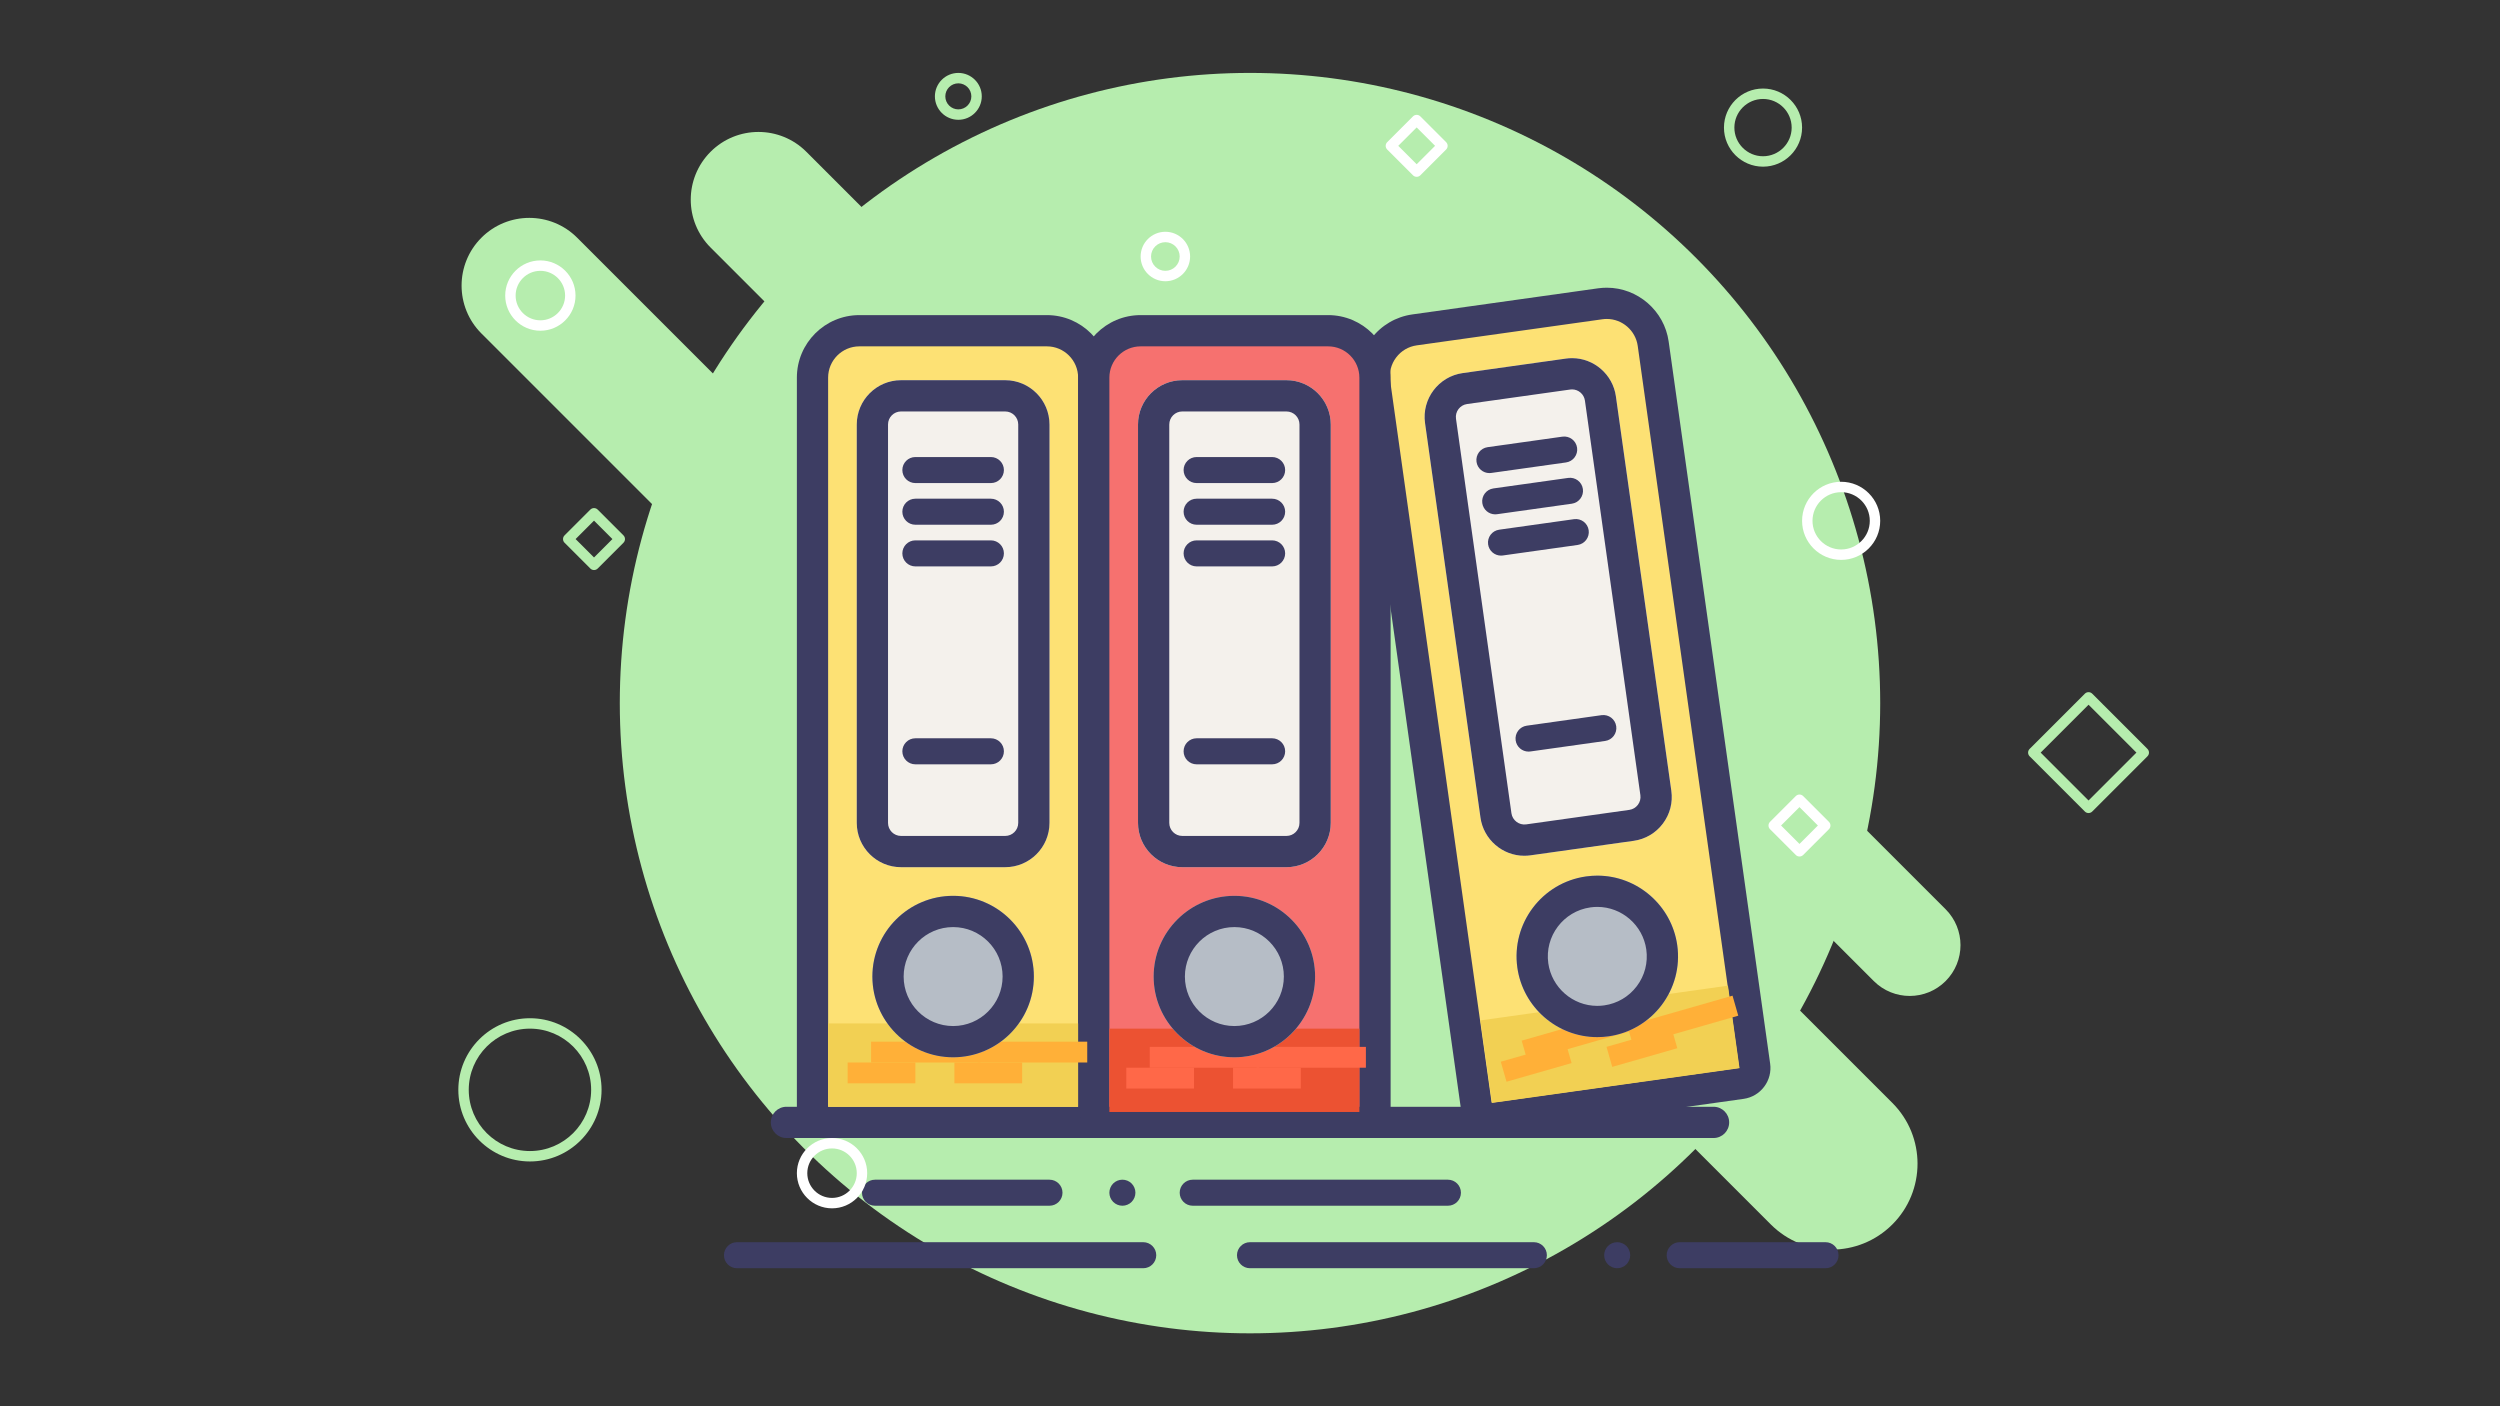 <?xml version="1.0" encoding="utf-8"?>
<!-- Generator: Adobe Illustrator 16.0.0, SVG Export Plug-In . SVG Version: 6.00 Build 0)  -->
<!DOCTYPE svg PUBLIC "-//W3C//DTD SVG 1.1//EN" "http://www.w3.org/Graphics/SVG/1.1/DTD/svg11.dtd">
<svg version="1.1" id="图层_1" xmlns="http://www.w3.org/2000/svg" xmlns:xlink="http://www.w3.org/1999/xlink" x="0px" y="0px"
	 width="960px" height="540px" viewBox="0 0 960 540" enable-background="new 0 0 960 540" xml:space="preserve">
<rect x="0" y="0" width="960" height="540" fill="#333333" stroke="none"/>
<rect fill="none" width="960" height="540"/>
<g id="组_51">
	<path id="矩形_13" fill="#B6EDAE" d="M688.481,385.335l38.184,38.184c12.888,12.887,12.888,33.781,0,46.669l0,0
		c-12.887,12.887-33.781,12.887-46.669,0l-38.184-38.184c-12.888-12.888-12.888-33.782,0-46.669l0,0
		C654.7,372.447,675.595,372.447,688.481,385.335z"/>
	<path id="矩形_15" fill="#B6EDAE" d="M221.633,91.284L324.87,194.521c10.154,10.153,10.154,26.616,0,36.77l0,0
		c-10.153,10.153-26.616,10.153-36.77,0L184.863,128.053c-10.154-10.154-10.154-26.616,0-36.77l0,0
		C195.017,81.13,211.479,81.13,221.633,91.284z"/>
	<path id="矩形_16" fill="#B6EDAE" d="M309.633,58.284L412.87,161.521c10.154,10.153,10.154,26.616,0,36.77l0,0
		c-10.153,10.153-26.616,10.153-36.77,0L272.863,95.053c-10.154-10.154-10.154-26.616,0-36.77l0,0
		C283.017,48.13,299.479,48.13,309.633,58.284z"/>
	<path id="矩形_14" fill="#B6EDAE" d="M689.844,291.881l57.275,57.275c7.615,7.615,7.615,19.962,0,27.577l0,0
		c-7.615,7.615-19.962,7.615-27.577,0l-57.275-57.275c-7.615-7.615-7.615-19.962,0-27.577l0,0
		C669.882,284.266,682.229,284.266,689.844,291.881z"/>
	<circle id="椭圆_1" fill="#B6EDAE" cx="480" cy="270" r="242"/>
</g>
<g id="组_60">
	<path fill="#3D3D63" d="M556,463h-98c-2.761,0-5-2.238-5-5s2.239-5,5-5h98c2.762,0,5,2.238,5,5S558.762,463,556,463z"/>
	<path fill="#3D3D63" d="M589,487H480c-2.761,0-5-2.238-5-5s2.239-5,5-5h109c2.762,0,5,2.238,5,5S591.762,487,589,487z"/>
	<path fill="#3D3D63" d="M403,463h-67c-2.761,0-5-2.238-5-5s2.239-5,5-5h67c2.761,0,5,2.238,5,5S405.761,463,403,463z"/>
	<path fill="#3D3D63" d="M701,487h-56c-2.762,0-5-2.238-5-5s2.238-5,5-5h56c2.762,0,5,2.238,5,5S703.762,487,701,487z"/>
	<path fill="#3D3D63" d="M439,487H283c-2.761,0-5-2.238-5-5s2.239-5,5-5h156c2.761,0,5,2.238,5,5S441.761,487,439,487z"/>
	<path fill="#3D3D63" d="M431,463c-1.32,0-2.6-0.53-3.54-1.47c-0.93-0.931-1.46-2.211-1.46-3.53c0-1.32,0.53-2.601,1.46-3.54
		c0.93-0.93,2.22-1.46,3.54-1.46c1.32,0,2.61,0.53,3.54,1.46c0.93,0.939,1.46,2.22,1.46,3.54c0,1.319-0.53,2.6-1.46,3.53
		C433.61,462.47,432.32,463,431,463z"/>
	<path fill="#3D3D63" d="M621,487c-1.311,0-2.601-0.53-3.54-1.47c-0.93-0.931-1.46-2.211-1.46-3.53c0-1.32,0.53-2.601,1.46-3.54
		c0.93-0.93,2.22-1.46,3.54-1.46c1.319,0,2.609,0.53,3.54,1.46c0.93,0.939,1.46,2.229,1.46,3.54c0,1.319-0.53,2.6-1.46,3.53
		C623.6,486.47,622.31,487,621,487z"/>
</g>
<g id="组_59">
	<path fill="#B6EDAE" d="M802,312.213c-0.512,0-1.023-0.195-1.414-0.586l-21.213-21.213c-0.781-0.781-0.781-2.047,0-2.828
		l21.213-21.213c0.781-0.781,2.047-0.781,2.828,0l21.213,21.213c0.781,0.781,0.781,2.047,0,2.828l-21.213,21.213
		C803.023,312.018,802.512,312.213,802,312.213z M783.615,289L802,307.385L820.385,289L802,270.615L783.615,289z"/>
	<path fill="#B6EDAE" d="M228.101,218.9c-0.512,0-1.024-0.195-1.414-0.586l-9.899-9.899c-0.781-0.781-0.781-2.047,0-2.828
		l9.899-9.899c0.78-0.781,2.048-0.781,2.828,0l9.899,9.899c0.781,0.781,0.781,2.047,0,2.828l-9.899,9.899
		C229.125,218.705,228.613,218.9,228.101,218.9z M221.03,207l7.071,7.071l7.071-7.071l-7.071-7.071L221.03,207z"/>
	<path fill="#FFFFFF" d="M691,328.9c-0.53,0-1.039-0.211-1.414-0.586l-9.899-9.9c-0.781-0.781-0.781-2.047,0-2.828l9.899-9.899
		c0.781-0.781,2.047-0.781,2.828,0l9.899,9.899c0.781,0.781,0.781,2.047,0,2.828l-9.899,9.9C692.039,328.689,691.53,328.9,691,328.9
		z M683.929,317l7.071,7.072l7.071-7.072L691,309.929L683.929,317z"/>
	<path fill="#FFFFFF" d="M544,67.9c-0.512,0-1.023-0.195-1.414-0.586l-9.899-9.899c-0.781-0.781-0.781-2.047,0-2.828l9.899-9.899
		c0.781-0.781,2.047-0.781,2.828,0l9.899,9.899c0.781,0.781,0.781,2.047,0,2.828l-9.899,9.899C545.023,67.705,544.512,67.9,544,67.9
		z M536.929,56L544,63.071L551.071,56L544,48.93L536.929,56z"/>
	<g id="椭圆_9" transform="translate(176 391)">
		<circle fill="none" cx="27.5" cy="27.5" r="27.5"/>
		<path fill="#B6EDAE" d="M27.5,55C12.336,55,0,42.663,0,27.5S12.336,0,27.5,0S55,12.337,55,27.5S42.664,55,27.5,55z M27.5,4
			C14.542,4,4,14.542,4,27.5S14.542,51,27.5,51S51,40.458,51,27.5S40.458,4,27.5,4z"/>
	</g>
	<g id="椭圆_10" transform="translate(194 100)">
		<circle fill="none" cx="13.5" cy="13.5" r="13.5"/>
		<path fill="#FFFFFF" d="M13.5,27C6.056,27,0,20.944,0,13.5S6.056,0,13.5,0S27,6.056,27,13.5S20.944,27,13.5,27z M13.5,4
			C8.262,4,4,8.262,4,13.5S8.262,23,13.5,23s9.5-4.262,9.5-9.5S18.738,4,13.5,4z"/>
	</g>
	<g id="椭圆_11" transform="translate(306 437)">
		<circle fill="none" cx="13.5" cy="13.5" r="13.5"/>
		<path fill="#FFFFFF" d="M13.5,27C6.056,27,0,20.944,0,13.5S6.056,0,13.5,0S27,6.056,27,13.5S20.944,27,13.5,27z M13.5,4
			C8.262,4,4,8.262,4,13.5S8.262,23,13.5,23s9.5-4.262,9.5-9.5S18.738,4,13.5,4z"/>
	</g>
	<g id="椭圆_12" transform="translate(438 89)">
		<circle fill="none" cx="9.5" cy="9.5" r="9.5"/>
		<path fill="#FFFFFF" d="M9.5,19C4.262,19,0,14.738,0,9.5S4.262,0,9.5,0S19,4.262,19,9.5S14.738,19,9.5,19z M9.5,4
			C6.467,4,4,6.467,4,9.5S6.467,15,9.5,15S15,12.533,15,9.5S12.533,4,9.5,4z"/>
	</g>
	<g id="椭圆_13" transform="translate(662 34)">
		<circle fill="none" cx="15" cy="15" r="15"/>
		<path fill="#B6EDAE" d="M15,30C6.729,30,0,23.271,0,15S6.729,0,15,0s15,6.729,15,15S23.271,30,15,30z M15,4C8.935,4,4,8.935,4,15
			s4.935,11,11,11s11-4.935,11-11S21.065,4,15,4z"/>
	</g>
	<g id="椭圆_15" transform="translate(359 28)">
		<circle fill="none" cx="9" cy="9" r="9"/>
		<path fill="#B6EDAE" d="M9,18c-4.962,0-9-4.038-9-9s4.038-9,9-9s9,4.038,9,9S13.962,18,9,18z M9,4C6.243,4,4,6.243,4,9
			s2.243,5,5,5s5-2.243,5-5S11.757,4,9,4z"/>
	</g>
	<g id="椭圆_14" transform="translate(692 185)">
		<circle fill="none" cx="15" cy="15" r="15"/>
		<path fill="#FFFFFF" d="M15,30C6.729,30,0,23.271,0,15S6.729,0,15,0s15,6.729,15,15S23.271,30,15,30z M15,4C8.935,4,4,8.935,4,15
			s4.935,11,11,11s11-4.935,11-11S21.065,4,15,4z"/>
	</g>
</g>
<path fill="#3D3D63" d="M658,437H302c-3.313,0-6-2.687-6-6s2.687-6,6-6h356c3.313,0,6,2.687,6,6S661.313,437,658,437z"/>
<path fill="#FDE174" d="M332.1,130.217h67.8c12.482,0,22.6,10.118,22.6,22.6v274.967l0,0h-113l0,0V152.816
	C309.5,140.335,319.618,130.217,332.1,130.217z"/>
<path fill="#3D3D63" d="M414,437h-96c-6.617,0-12-5.383-12-12V145c0-13.233,10.767-24,24-24h72c13.233,0,24,10.767,24,24v280
	C426,431.617,420.617,437,414,437z M330,133c-6.617,0-12,5.383-12,12v280h96.007L414,145c0-6.617-5.383-12-12-12H330z"/>
<g id="矩形_69" transform="translate(329 146)">
	<path fill="#F4F1EC" d="M17,0h40c9.389,0,17,7.611,17,17v153c0,9.389-7.611,17-17,17H17c-9.389,0-17-7.611-17-17V17
		C0,7.611,7.611,0,17,0z"/>
	<path fill="#3D3D63" d="M57,187H17c-9.374,0-17-7.626-17-17V17C0,7.626,7.626,0,17,0h40c9.374,0,17,7.626,17,17v153
		C74,179.374,66.374,187,57,187z M17,12c-2.757,0-5,2.243-5,5v153c0,2.757,2.243,5,5,5h40c2.757,0,5-2.243,5-5V17
		c0-2.757-2.243-5-5-5H17z"/>
</g>
<path fill="#3D3D63" d="M380.5,185.5h-29c-2.761,0-5-2.239-5-5s2.239-5,5-5h29c2.761,0,5,2.239,5,5S383.261,185.5,380.5,185.5z"/>
<path fill="#3D3D63" d="M380.5,201.5h-29c-2.761,0-5-2.239-5-5s2.239-5,5-5h29c2.761,0,5,2.239,5,5S383.261,201.5,380.5,201.5z"/>
<path fill="#3D3D63" d="M380.5,217.5h-29c-2.761,0-5-2.239-5-5s2.239-5,5-5h29c2.761,0,5,2.239,5,5S383.261,217.5,380.5,217.5z"/>
<path fill="#3D3D63" d="M380.5,293.5h-29c-2.761,0-5-2.238-5-5s2.239-5,5-5h29c2.761,0,5,2.238,5,5S383.261,293.5,380.5,293.5z"/>
<path fill="#FDE174" d="M544.955,127.441l68.174-9.581c12.55-1.764,24.155,6.98,25.919,19.531l38.857,276.484l0,0l-113.624,15.969
	l0,0l-38.857-276.484C523.66,140.809,532.404,129.205,544.955,127.441z"/>
<path fill="#3D3D63" d="M572.777,435.447c-5.942,0-11.047-4.441-11.874-10.331l-38.969-277.275
	c-0.893-6.348,0.74-12.664,4.599-17.784c3.857-5.12,9.479-8.431,15.827-9.323l71.3-10.021c1.113-0.156,2.245-0.235,3.363-0.235
	c11.88,0,22.088,8.882,23.743,20.662l38.968,277.275c0.447,3.173-0.37,6.331-2.3,8.892c-1.929,2.561-4.739,4.216-7.913,4.661
	l-95.065,13.36C573.901,435.407,573.337,435.447,572.777,435.447z M617.023,122.479c-0.562,0-1.131,0.04-1.693,0.119l-71.3,10.02
	c-3.174,0.446-5.984,2.102-7.913,4.662c-1.93,2.56-2.746,5.718-2.3,8.892l38.969,277.275l95.065-13.36l-38.968-277.275
	C628.056,126.92,622.957,122.479,617.023,122.479z"/>
<g id="矩形_69-2" transform="translate(544.85 145.631) rotate(-8)">
	<path fill="#F4F1EC" d="M17,0l40,0C66.389,0,74,7.611,74,17l0,153c0,9.389-7.611,17-17,17L17,187c-9.389,0-17-7.611-17-17L0,17
		C0,7.611,7.611,0,17,0z"/>
	<path fill="#3D3D63" d="M14.621,186.834C6.286,185.663,0.001,178.426,0,170L0,17C0,7.626,7.626,0,17,0l40,0
		c0.796,0,1.596,0.056,2.38,0.166c8.336,1.172,14.621,8.409,14.62,16.835L74,170c0,4.541-1.768,8.81-4.979,12.021
		C65.81,185.232,61.541,187,57,187L17,187C16.204,187,15.404,186.945,14.621,186.834z M57.71,12.049C57.477,12.016,57.238,12,57,12
		l-40,0c-2.757,0.001-5.001,2.243-5,5L12,170c0,2.714,2.258,5.001,5.001,5.001L57,175c1.336-0.001,2.592-0.52,3.536-1.465
		C61.48,172.591,62,171.336,62,170L62,17C62,14.521,60.155,12.393,57.71,12.049z"/>
</g>
<path fill="#3D3D63" d="M571.927,181.665c-2.453,0-4.595-1.806-4.945-4.305c-0.385-2.734,1.521-5.263,4.255-5.647l28.718-4.036
	c2.739-0.385,5.264,1.521,5.647,4.255c0.385,2.734-1.521,5.263-4.255,5.647l-28.718,4.036
	C572.393,181.648,572.158,181.665,571.927,181.665z"/>
<path fill="#3D3D63" d="M574.153,197.508c-2.453,0-4.595-1.806-4.945-4.305c-0.385-2.734,1.521-5.263,4.255-5.647l28.718-4.036
	c2.738-0.383,5.264,1.521,5.647,4.255c0.385,2.734-1.521,5.263-4.255,5.647l-28.719,4.036
	C574.619,197.492,574.385,197.508,574.153,197.508z"/>
<path fill="#3D3D63" d="M576.38,213.353c-2.453,0-4.595-1.806-4.945-4.305c-0.385-2.734,1.521-5.263,4.255-5.647l28.718-4.036
	c2.743-0.385,5.264,1.521,5.647,4.255c0.385,2.734-1.521,5.263-4.255,5.647l-28.718,4.036
	C576.846,213.336,576.611,213.353,576.38,213.353z"/>
<path fill="#3D3D63" d="M586.957,288.614c-2.453,0-4.595-1.807-4.945-4.305c-0.385-2.735,1.521-5.264,4.255-5.647l28.718-4.036
	c2.74-0.382,5.264,1.521,5.647,4.255c0.385,2.735-1.521,5.264-4.255,5.647l-28.718,4.036
	C587.423,288.598,587.188,288.614,586.957,288.614z"/>
<path fill="#F6716F" d="M439.899,129.337h68.201c12.556,0,22.733,10.178,22.733,22.734v276.592l0,0H417.166l0,0V152.071
	C417.166,139.515,427.344,129.337,439.899,129.337z"/>
<path fill="#3D3D63" d="M522,437h-96c-6.617,0-12-5.383-12-12V145c0-13.233,10.767-24,24-24h72c13.233,0,24,10.767,24,24v280
	C534,431.617,528.617,437,522,437z M438,133c-6.617,0-12,5.383-12,12v280h96.008L522,145c0-6.617-5.383-12-12-12H438z"/>
<g id="矩形_69-3" transform="translate(437 146)">
	<path fill="#F4F1EC" d="M17,0h40c9.389,0,17,7.611,17,17v153c0,9.389-7.611,17-17,17H17c-9.389,0-17-7.611-17-17V17
		C0,7.611,7.611,0,17,0z"/>
	<path fill="#3D3D63" d="M57,187H17c-9.374,0-17-7.626-17-17V17C0,7.626,7.626,0,17,0h40c9.374,0,17,7.626,17,17v153
		C74,179.374,66.374,187,57,187z M17,12c-2.757,0-5,2.243-5,5v153c0,2.757,2.243,5,5,5h40c2.757,0,5-2.243,5-5V17
		c0-2.757-2.243-5-5-5H17z"/>
</g>
<path fill="#3D3D63" d="M488.5,185.5h-29c-2.761,0-5-2.239-5-5s2.239-5,5-5h29c2.762,0,5,2.239,5,5S491.262,185.5,488.5,185.5z"/>
<path fill="#3D3D63" d="M488.5,201.5h-29c-2.761,0-5-2.239-5-5s2.239-5,5-5h29c2.762,0,5,2.239,5,5S491.262,201.5,488.5,201.5z"/>
<path fill="#3D3D63" d="M488.5,217.5h-29c-2.761,0-5-2.239-5-5s2.239-5,5-5h29c2.762,0,5,2.239,5,5S491.262,217.5,488.5,217.5z"/>
<path fill="#3D3D63" d="M488.5,293.5h-29c-2.761,0-5-2.238-5-5s2.239-5,5-5h29c2.762,0,5,2.238,5,5S491.262,293.5,488.5,293.5z"/>
<rect id="矩形_71" x="318" y="393" fill="#F2D053" width="96" height="32"/>
<rect id="矩形_72" x="426" y="395" fill="#EC5232" width="96" height="32"/>
<rect id="矩形_73" x="570" y="385" transform="matrix(-0.99 0.139 -0.139 -0.99 1285.793 712.09)" fill="#F2D053" width="96" height="32"/>
<g id="组_17" transform="translate(379.5 425) rotate(-90)">
	<rect x="17" y="-4" fill="#FFB038" width="8" height="42"/>
	<rect x="9" y="-13" fill="#FFB038" width="8" height="26"/>
</g>
<g id="组_65" transform="translate(486.5 427) rotate(-90)">
	<rect x="17" y="-4" fill="#FF6848" width="8" height="42"/>
	<rect x="9" y="-13" fill="#FF6848" width="8" height="26"/>
</g>
<g id="组_18" transform="translate(338.5 425) rotate(-90)">
	<rect x="17" y="-4" fill="#FFB038" width="8" height="42"/>
	<rect x="9" y="-13" fill="#FFB038" width="8" height="26"/>
</g>
<g id="组_69" transform="translate(-45.003 90.227) rotate(-8)">
	<g id="组_67" transform="translate(625.5 416) rotate(-90)">
		<rect x="0" y="13" transform="matrix(0.139 0.99 -0.99 0.139 34.912 -6.161)" fill="#FFB038" width="42" height="8"/>
		<rect x="0" y="-4" transform="matrix(0.139 0.99 -0.99 0.139 11.191 -12.873)" fill="#FFB038" width="26" height="8"/>
	</g>
	<g id="组_68" transform="translate(584.5 416) rotate(-90)">
		<rect x="0" y="13" transform="matrix(0.139 0.99 -0.99 0.139 34.912 -6.161)" fill="#FFB038" width="41.999" height="8"/>
		<rect x="0" y="-4" transform="matrix(0.139 0.99 -0.99 0.139 11.191 -12.873)" fill="#FFB038" width="26" height="8"/>
	</g>
</g>
<g id="组_66" transform="translate(445.5 427) rotate(-90)">
	<rect x="17" y="-4" fill="#FF6848" width="8" height="42"/>
	<rect x="9" y="-13" fill="#FF6848" width="8" height="26"/>
</g>
<g id="椭圆_31" transform="translate(335 344)">
	<circle fill="#B6BDC6" cx="31" cy="31" r="31"/>
	<path fill="#3D3D63" d="M31,62C13.907,62,0,48.094,0,31S13.907,0,31,0s31,13.906,31,31S48.093,62,31,62z M31,12
		c-10.477,0-19,8.523-19,19s8.523,19,19,19s19-8.523,19-19S41.477,12,31,12z"/>
</g>
<g id="椭圆_31-2" transform="translate(443 344)">
	<circle fill="#B6BDC6" cx="31" cy="31" r="31"/>
	<path fill="#3D3D63" d="M31,62C13.907,62,0,48.094,0,31S13.907,0,31,0c17.094,0,31,13.906,31,31S48.094,62,31,62z M31,12
		c-10.477,0-19,8.523-19,19s8.523,19,19,19s19-8.523,19-19S41.477,12,31,12z"/>
</g>
<g id="椭圆_31-3" transform="translate(578.348 340.869) rotate(-8)">
	<circle fill="#B6BDC6" cx="31" cy="31" r="31"/>
	<path fill="#3D3D63" d="M26.654,61.697C11.458,59.561,0,46.364,0.001,31C0,13.907,13.906,0,31.001,0
		c1.454,0,2.916,0.102,4.346,0.303C50.542,2.439,62,15.636,62,31c0.001,17.093-13.906,31-31,31
		C29.546,62,28.084,61.898,26.654,61.697z M33.676,12.186C32.797,12.063,31.897,11.999,31,12C20.523,12.001,12,20.523,12,31
		c0,9.418,7.017,17.505,16.324,18.813C29.203,49.937,30.103,50.001,31,50c5.075-0.001,9.847-1.977,13.436-5.565
		C48.024,40.846,50,36.075,50,31C50,21.582,42.982,13.494,33.676,12.186z"/>
</g>
</svg>

